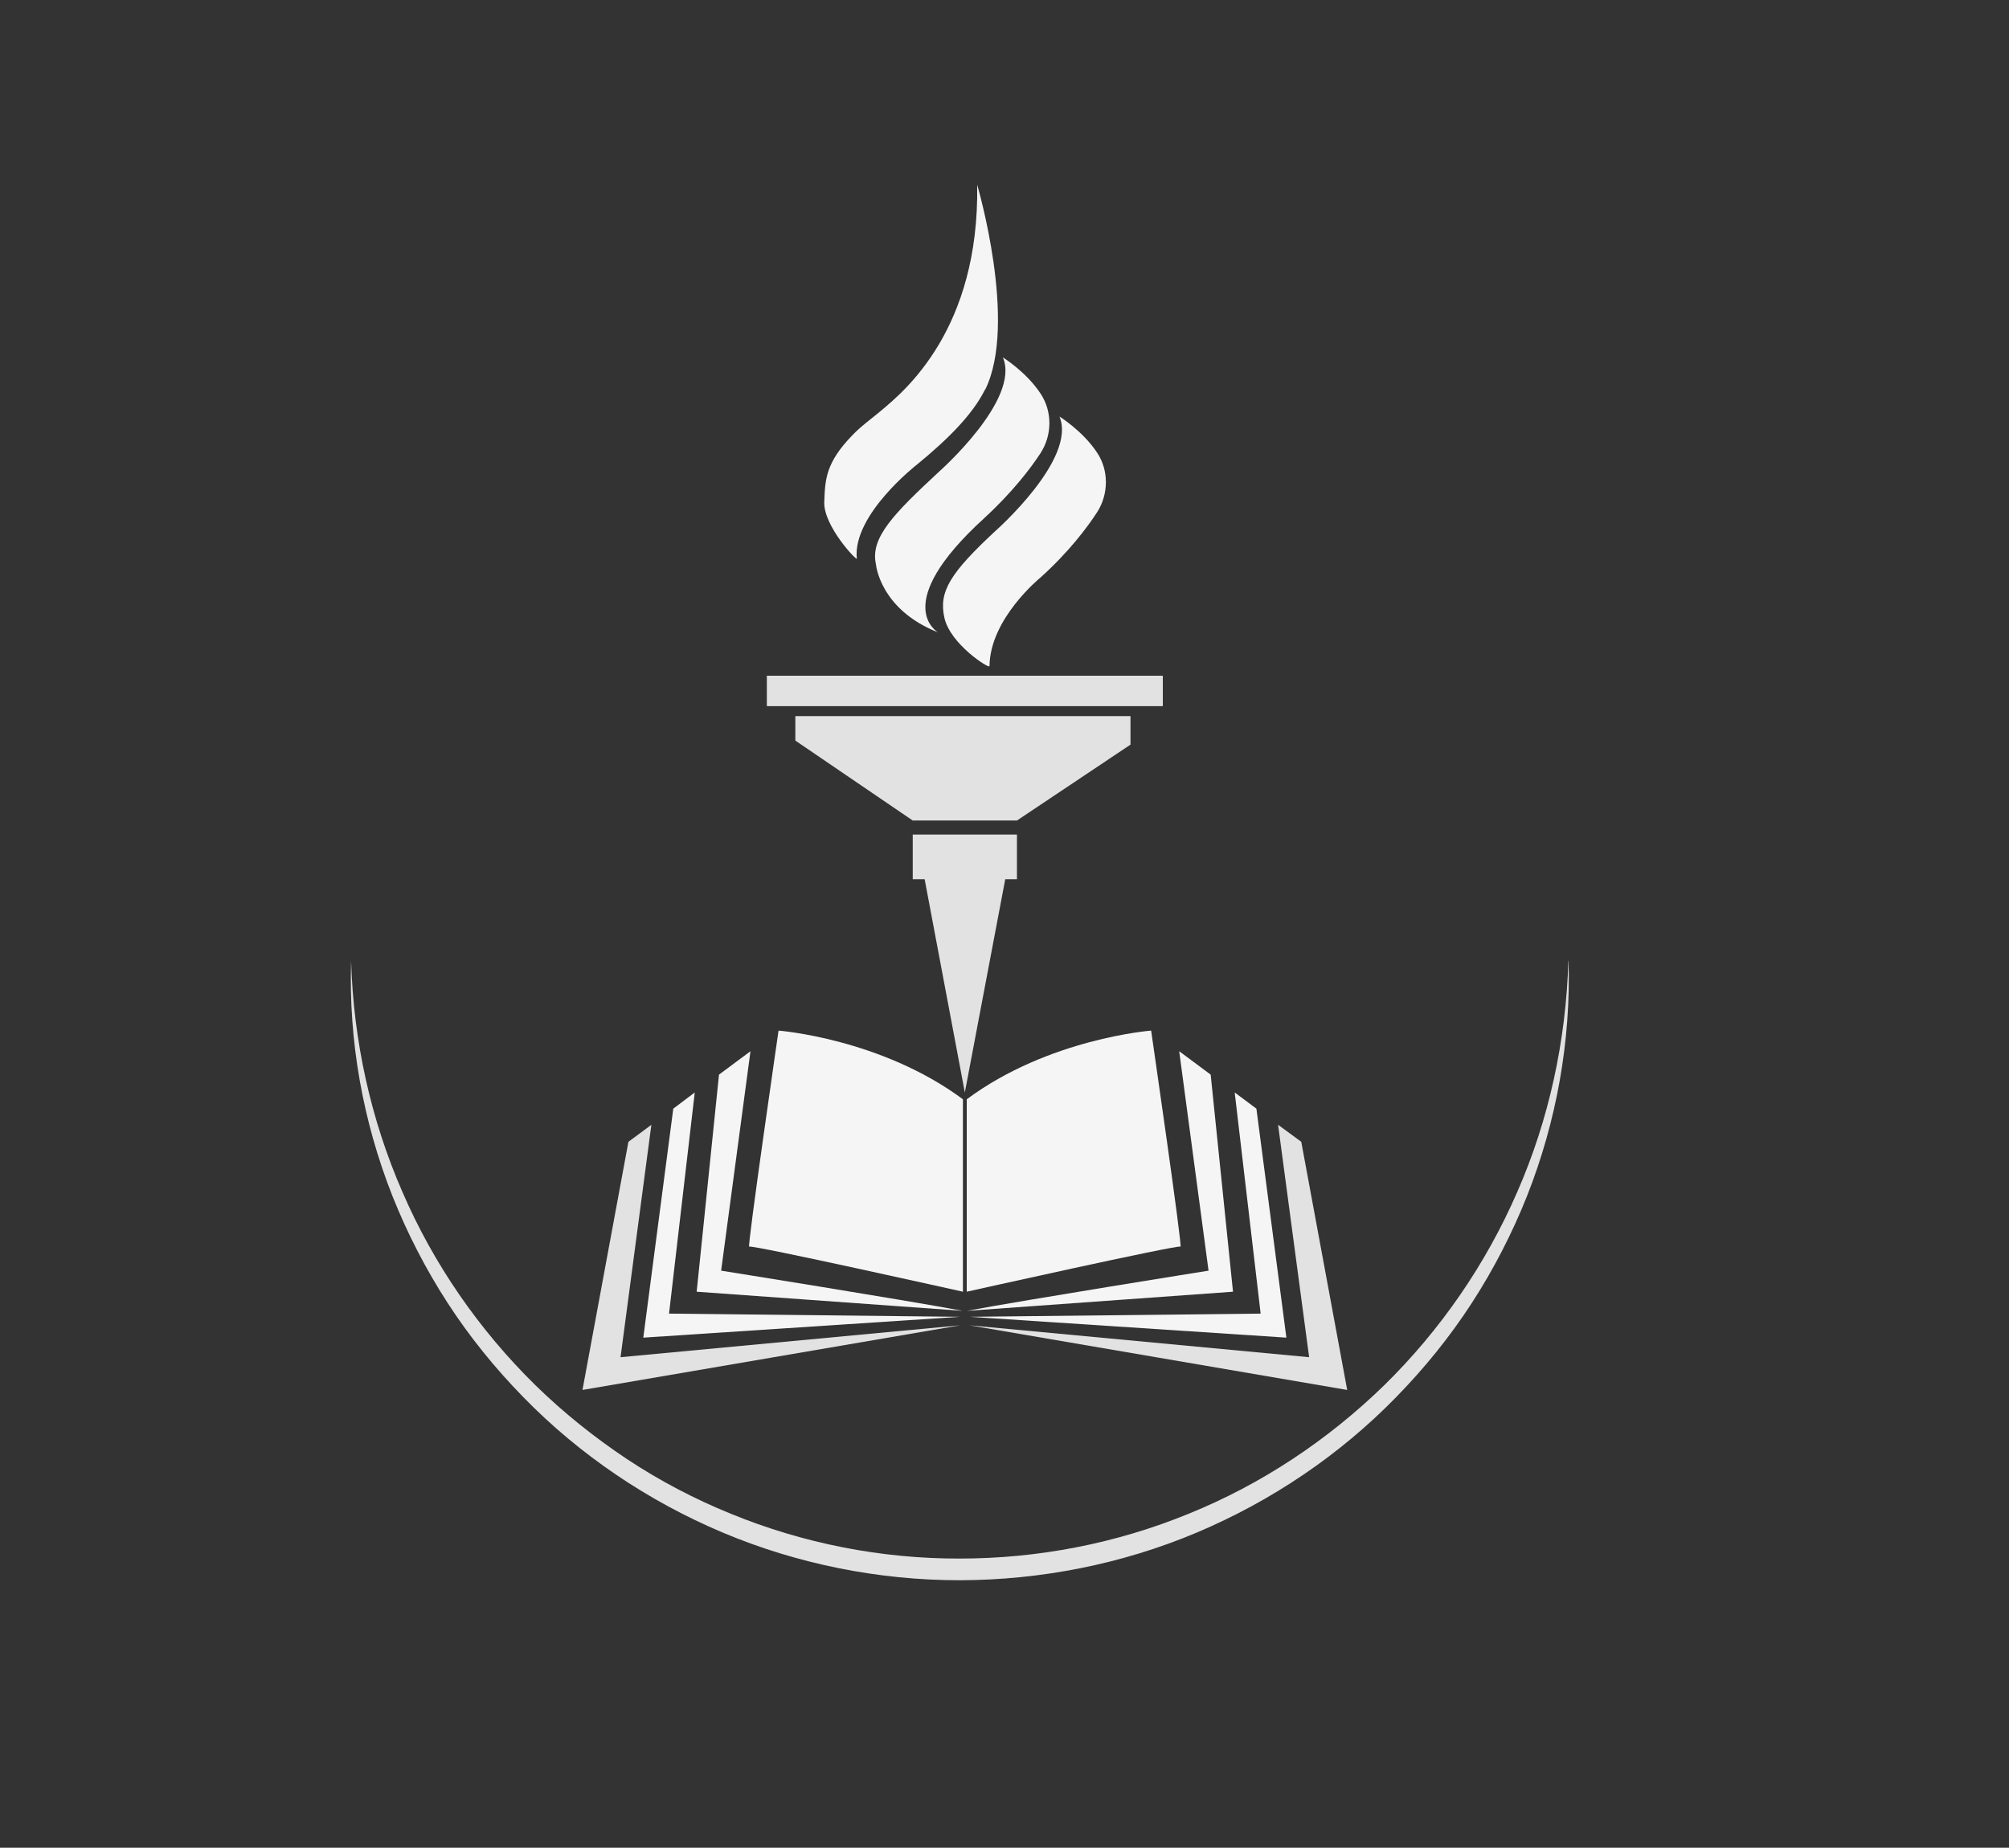 <?xml version="1.0" encoding="UTF-8"?>
<svg id="Capa_1" xmlns="http://www.w3.org/2000/svg" viewBox="0 0 94.47 86.9">
  <rect x="0" y="0" width="94.47" height="86.9" fill="#333333" stroke="none"/>
  <defs>
    <style>
      .cls-1, .cls-2 {
        opacity: .9;
      }

      .cls-3, .cls-2 {
        fill: #f5f5f5;
      }
    </style>
  </defs>
  <polygon class="cls-2" points="45.37 39.25 42.92 39.25 42.92 41.35 43.48 41.35 45.37 51.38 47.27 41.35 47.82 41.35 47.82 39.25 45.37 39.25"/>
  <polygon class="cls-2" points="37.4 33.68 37.4 34.83 42.92 38.59 47.82 38.59 53.16 35.02 53.16 33.68 37.4 33.68"/>
  <rect class="cls-2" x="36.06" y="31.78" width="18.62" height="1.43"/>
  <g>
    <path class="cls-3" d="M45.28,51.69v9.06s-9.94-2.22-10.05-2.12,1.38-10.16,1.38-10.16c0,0,4.82.37,8.67,3.23Z"/>
    <path class="cls-3" d="M32.76,60.75l1.05-10.21,1.48-1.1-1.38,10.32s8.59,1.37,11.36,1.89l-12.51-.9Z"/>
    <polyline class="cls-3" points="45.14 61.93 31.46 61.78 32.67 51.38 31.66 52.14 30.25 62.91"/>
    <polygon class="cls-2" points="27.39 65.37 29.55 53.7 30.63 52.9 29.18 63.83 45.15 62.33 27.39 65.37"/>
  </g>
  <g class="cls-1">
    <path class="cls-3" d="M73.76,45.19c.11,3.75-.56,7.53-1.95,11.05-.7,1.76-1.57,3.45-2.6,5.04-1.03,1.59-2.23,3.07-3.56,4.43-2.65,2.72-5.87,4.89-9.38,6.37-3.51,1.48-7.32,2.23-11.14,2.24-3.81,0-7.62-.76-11.14-2.24-3.51-1.48-6.73-3.65-9.38-6.37-1.33-1.36-2.53-2.84-3.56-4.43-1.03-1.59-1.9-3.28-2.6-5.04-1.39-3.52-2.06-7.3-1.94-11.05.11,3.75.92,7.45,2.41,10.86,1.47,3.41,3.62,6.51,6.26,9.1,1.32,1.29,2.77,2.45,4.3,3.47,1.54,1.02,3.18,1.88,4.88,2.57,3.41,1.4,7.09,2.12,10.77,2.11,3.68,0,7.36-.71,10.77-2.11,3.41-1.38,6.54-3.46,9.19-6.04,2.64-2.59,4.78-5.69,6.26-9.1,1.49-3.4,2.29-7.11,2.4-10.86Z"/>
  </g>
  <path class="cls-3" d="M46.52,31.33c0,.13-1.83-1.03-2.11-2.27s.28-2.12,2.41-4.1c0,0,3.83-3.38,3-5.37,0,0,1.1.68,1.77,1.7.56.84.54,1.96,0,2.8-.46.71-1.33,1.87-2.65,3.06,0,0-2.39,1.93-2.41,4.18Z"/>
  <path class="cls-3" d="M46.28,24.37c1.31-1.2,2.19-2.35,2.65-3.06.55-.85.56-1.96,0-2.8-.67-1.02-1.77-1.7-1.77-1.7.84,1.98-3,5.37-3,5.37-2.13,1.98-3.25,3.11-2.97,4.36,0,0,.18,2.12,2.92,3.2,0,0-2.31-1.28,2.16-5.36Z"/>
  <path class="cls-3" d="M46.32,18.32c-.6,1.21-1.8,2.38-3.19,3.52,0,0-3.05,2.36-2.84,4.43.01.13-1.58-1.54-1.53-2.67.04-1.06.07-1.84,1.32-3.13.42-.44.92-.79,1.38-1.18,1.07-.9,4.6-3.8,4.49-10.6,0,0,1.92,6.5.38,9.63Z"/>
  <g>
    <path class="cls-3" d="M45.46,51.69v9.06s9.94-2.22,10.05-2.12-1.38-10.16-1.38-10.16c0,0-4.82.37-8.67,3.23Z"/>
    <path class="cls-3" d="M57.98,60.75l-1.05-10.21-1.48-1.1,1.38,10.32s-8.59,1.37-11.36,1.89l12.51-.9Z"/>
    <polyline class="cls-3" points="45.6 61.93 59.28 61.78 58.06 51.38 59.08 52.14 60.49 62.91"/>
    <polygon class="cls-2" points="63.35 65.37 61.19 53.7 60.1 52.9 61.56 63.83 45.59 62.33 63.35 65.37"/>
  </g>
</svg>